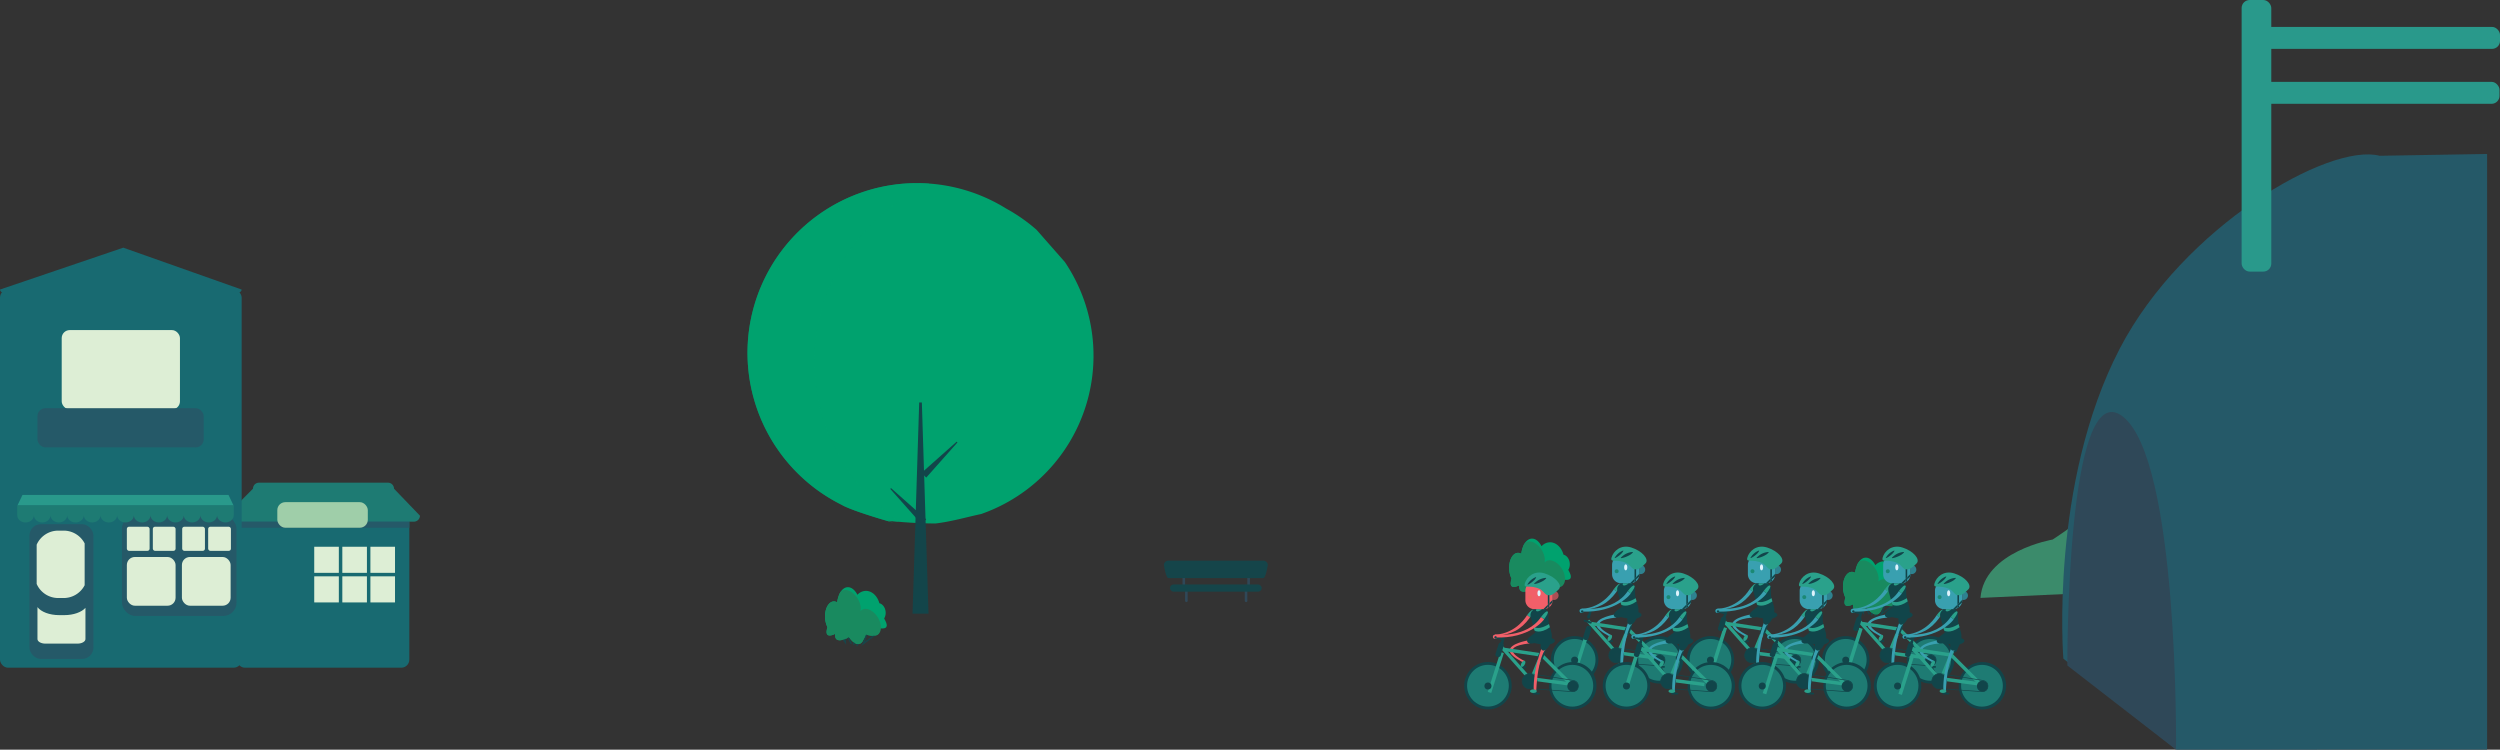 <svg xmlns="http://www.w3.org/2000/svg" viewBox="0 0 3754.04 1125.72"><rect x="0" y="0" width="3754.04" height="1125.72" fill="#333333" stroke="none"/><defs><style>.cls-1{isolation:isolate;}.cls-2{fill:#2f4858;}.cls-3{fill:#15454a;}.cls-4{fill:#186a71;}.cls-5{fill:#ddeed5;}.cls-6{fill:#1e7b73;}.cls-7{fill:#255968;}.cls-8{fill:#9fcea9;}.cls-9{fill:#29998b;}.cls-10{fill:#3b8b6b;}.cls-11{fill:#00a26e;}.cls-12{fill:#17454a;}.cls-13{fill:#198a5f;}.cls-14{opacity:0.6;mix-blend-mode:multiply;}.cls-15{fill:#13454a;}.cls-16{fill:#11454a;}.cls-17{fill:#39a0b0;}.cls-18{fill:#2aa18b;}.cls-19{fill:#12454a;}.cls-20{fill:none;stroke:#12454a;stroke-miterlimit:10;}.cls-21{fill:#2e828f;}.cls-22{fill:#1b8974;}.cls-23{fill:#def3fd;}.cls-24{fill:#f15f69;}.cls-25{fill:#ab4f55;}.cls-26{fill:#eb665f;}</style></defs><title>sessão5 inteira</title><g class="cls-1"><g id="Layer_2" data-name="Layer 2"><g id="Sessão_5" data-name="Sessão 5"><rect class="cls-2" x="1779.54" y="878.13" width="3.87" height="25.99" rx="1.94" ry="1.94"/><rect class="cls-2" x="1869.16" y="878.13" width="3.87" height="25.99" rx="1.94" ry="1.94"/><rect class="cls-2" x="1775.66" y="864.63" width="3.87" height="15.9" rx="1.94" ry="1.94"/><rect class="cls-2" x="1873.03" y="865.87" width="3.87" height="14.66" rx="1.94" ry="1.94"/><path class="cls-3" d="M1897.1,868H1754.38c-3.65,0-6.63-19.43-6.63-19.43a6.65,6.65,0,0,1,6.63-6.64H1897.1a6.66,6.66,0,0,1,6.64,6.64S1900.75,868,1897.1,868Z"/><rect class="cls-3" x="1756.89" y="877.64" width="137.71" height="10.81" rx="5.4" ry="5.4"/><rect class="cls-4" x="355.58" y="764.51" width="259.07" height="238.1" rx="12" ry="12" transform="translate(970.22 1767.12) rotate(-180)"/><rect class="cls-5" x="556.21" y="821.01" width="36.94" height="39.18"/><rect class="cls-5" x="514.04" y="821.01" width="36.94" height="39.18"/><rect class="cls-5" x="471.86" y="821.01" width="36.94" height="39.18"/><rect class="cls-5" x="556.21" y="865.43" width="36.94" height="39.18"/><rect class="cls-5" x="514.04" y="865.43" width="36.94" height="39.18"/><rect class="cls-5" x="471.86" y="865.43" width="36.94" height="39.18"/><path class="cls-6" d="M388.86,724.82H582.63a9,9,0,0,1,9,9l38.93,40.5a9,9,0,0,1-9,9H348.66a9,9,0,0,1-9-9l40.2-40.5A9,9,0,0,1,388.86,724.82Z"/><rect class="cls-7" x="355.58" y="783.29" width="259.07" height="9.17" transform="translate(970.22 1575.75) rotate(-180)"/><rect class="cls-8" x="416.42" y="754.06" width="135.89" height="38.4" rx="12" ry="12" transform="translate(968.73 1546.52) rotate(-180)"/><rect class="cls-4" y="434.84" width="362.87" height="567.77" rx="12" ry="12"/><rect class="cls-7" x="183.14" y="773.97" width="172" height="150.92" rx="19.87" ry="19.87"/><rect class="cls-5" x="273.58" y="790.94" width="34.16" height="36.24" rx="3.26" ry="3.26"/><rect class="cls-5" x="312.59" y="790.94" width="34.16" height="36.24" rx="3.26" ry="3.26"/><rect class="cls-5" x="190.49" y="790.94" width="34.16" height="36.24" rx="3.26" ry="3.26"/><rect class="cls-5" x="229.5" y="790.94" width="34.16" height="36.24" rx="3.26" ry="3.26"/><rect class="cls-5" x="190.49" y="836.39" width="73.16" height="73.16" rx="12" ry="12"/><rect class="cls-5" x="273.16" y="836.39" width="73.16" height="73.16" rx="12" ry="12"/><rect class="cls-7" x="44.28" y="787.14" width="96" height="202.32" rx="16.97" ry="16.97"/><path class="cls-5" d="M96.56,923.69H88.9c-14.73,0-27.35-5-32.65-12.05v48c0,3.77,5.4,6.85,12,6.85h48.06c6.6,0,12-3.08,12-6.85V912.74C122.57,919.22,110.51,923.69,96.56,923.69Z"/><path class="cls-5" d="M95.36,796.81H87.7a35.33,35.33,0,0,0-32.64,21.12v58.92A35.33,35.33,0,0,0,87.7,898h7.66a35.41,35.41,0,0,0,31.75-19.2V816A35.42,35.42,0,0,0,95.36,796.81Z"/><polygon class="cls-9" points="33.74 743.24 26.2 759.05 350.67 759.05 343.14 743.24 33.74 743.24"/><path class="cls-6" d="M301,759H25.86v14.61c0,6,5.6,10.94,12.51,10.94s12.51-4.9,12.51-10.94v0c0,6,5.59,10.93,12.5,10.93s12.51-4.89,12.51-10.93h0c0,6,5.6,10.93,12.5,10.93s12.51-4.89,12.51-10.93v0c0,6,5.6,10.93,12.5,10.93s12.51-4.89,12.51-10.93h0c0,6,5.6,10.93,12.51,10.93s12.5-4.89,12.5-10.93v0c0,6,5.6,10.93,12.51,10.93s12.5-4.89,12.5-10.93h0c0,6,5.6,10.93,12.51,10.93S201,779.65,201,773.61v0c0,6,5.59,10.94,12.5,10.94S226,779.62,226,773.58v0c0,6,5.6,10.93,12.5,10.93S251,779.64,251,773.6v0c0,6,5.6,10.94,12.5,10.94S276,779.61,276,773.57h0c0,6,5.6,10.94,12.5,10.94S301,779.62,301,773.58v0c0,6,5.6,10.93,12.51,10.93S326,779.6,326,773.56h0c0,6,5.6,10.94,12.51,10.94s12.5-4.9,12.5-10.94V759H301Z"/><rect class="cls-5" x="92.66" y="495.66" width="177.56" height="119.08" rx="12" ry="12"/><path class="cls-4" d="M185.14,371.9,0,434.79c0,3.6,5.4,6.53,12,6.53H350.87c6.6,0,12-2.93,12-6.53Z"/><rect class="cls-7" x="56.25" y="612.97" width="249.62" height="58.84" rx="12" ry="12"/><path class="cls-10" d="M3561.28,870.83S3489.12,557.59,3339,590.21c0,0-39.94-11.13-92.66,69s-164.1,151-164.1,151-102.8,17.52-108.34,87.61Z"/><path class="cls-7" d="M3098.38,989s-21.07-262.77,84.92-466c95.17-182.5,313.75-309,390.08-289.09l161.32-2.71v894.38l-466.48.14Z"/><path class="cls-2" d="M3104.38,999.33s-2-438.94,82.9-374.15,80.29,500.54,80.29,500.54Z"/><rect class="cls-9" x="3366.08" width="44.52" height="407.82" rx="12" ry="12"/><rect class="cls-9" x="3388.34" y="122.9" width="364.96" height="33" rx="12" ry="12"/><rect class="cls-9" x="3389.09" y="40.4" width="364.96" height="33" rx="12" ry="12"/><path class="cls-11" d="M2858.42,898.17l-.05,0c-2.28,1.53-6.62,1.42-10.45.42,1.27,4,1.42,7.79-1.7,9.89a8,8,0,0,1-1.57.8c-4.08,1.56-10.62.88-15.87-.91a31.37,31.37,0,0,1-3.37,7c-1.32,3.39-3.32,6.06-6,7-5.44,1.89-12.13-3.85-16-10.19-5.41,3.46-12.75,5.93-17,4.39-3.48-1.28-4.13-5.06-3.72-9.21-3.53,1.91-7.73,3.08-10.27,2.15-2.16-.78-2.76-2.95-2.66-5.46a29.37,29.37,0,0,1,1.28-6.68,36.37,36.37,0,0,1-3.52-13.76c-.84-13.31,4.9-24.44,12.83-24.87a9.57,9.57,0,0,1,5.35,1.38,36.92,36.92,0,0,1,5.06-15.55c2.74-4.3,6.38-7,10.5-7.2,5.72-.3,11.1,4.17,14.82,11.36a17.53,17.53,0,0,1,11.89-5.83c9.53-.52,18.07,7.37,21.07,18.53,5,1.18,9,6.59,9.43,13.3a16.43,16.43,0,0,1-2.24,9.61C2858.23,888,2862.55,895.31,2858.42,898.17Z"/><polygon class="cls-12" points="2806.15 922.91 2795.5 903.47 2797.3 902.38 2807.95 921.82 2806.15 922.91"/><rect class="cls-12" x="2810.64" y="896.73" width="2.08" height="25.63"/><polygon class="cls-12" points="2822.24 925.5 2831.56 902.5 2833.48 903.35 2827.05 919.23 2841.18 908.66 2844.09 909.16 2822.24 925.5"/><polygon class="cls-12" points="2815.5 926.13 2830.78 907.6 2828.98 907.68 2814.09 924.56 2815.5 926.13"/><rect class="cls-12" x="2801.31" y="910.69" width="25.63" height="2.08" transform="translate(1116.08 3333.97) rotate(-72.92)"/><polygon class="cls-12" points="2799.35 923.89 2797.2 899.16 2795.12 899.41 2796.6 916.47 2786.2 902.22 2784.52 903.57 2799.35 923.89"/><path class="cls-13" d="M2846.7,882.64c-6.41-10.36-17-15.44-23.61-11.34A9.56,9.56,0,0,0,2821,873l-.3-.2c1-5.31-.46-12.18-4.39-18.53-6.41-10.36-17-15.44-23.61-11.34a9.23,9.23,0,0,0-1.95,1.63v0a.16.16,0,0,0,0,.07,11.83,11.83,0,0,0-2.69,5.48,42.87,42.87,0,0,0-2.33,10,9.57,9.57,0,0,0-5.35-1.38c-7.93.43-13.67,11.56-12.83,24.87a36.37,36.37,0,0,0,3.52,13.76,29.37,29.37,0,0,0-1.28,6.68c-.1,2.51.5,4.67,2.66,5.46,2.54.93,6.74-.24,10.27-2.15-.41,4.15.24,7.93,3.72,9.21,4.21,1.54,11.55-.93,17-4.39,3.88,6.34,10.57,12.08,16,10.19,2.69-.94,4.69-3.61,6-7a31.59,31.59,0,0,0,3.12-6.3,7.3,7.3,0,0,0,.87-.47,32.15,32.15,0,0,0,10.4,1.56,10.14,10.14,0,0,0,6.51-1.35C2852.93,904.72,2853.11,893,2846.7,882.64Z"/><path class="cls-11" d="M2357.1,869.61l0,0c-2.28,1.54-6.61,1.42-10.45.43,1.27,3.95,1.43,7.79-1.7,9.88a8.17,8.17,0,0,1-1.56.8c-4.08,1.56-10.62.88-15.87-.9a32.29,32.29,0,0,1-3.38,7c-1.32,3.38-3.31,6.06-6,7-5.44,1.88-12.13-3.85-16-10.2-5.4,3.46-12.74,5.93-17,4.39-3.49-1.28-4.14-5-3.73-9.2-3.52,1.9-7.72,3.08-10.27,2.15-2.15-.79-2.75-3-2.65-5.47a29.27,29.27,0,0,1,1.27-6.67,36.23,36.23,0,0,1-3.51-13.77c-.84-13.3,4.9-24.44,12.82-24.87a9.58,9.58,0,0,1,5.35,1.39,37.05,37.05,0,0,1,5.06-15.56c2.75-4.3,6.38-7,10.51-7.19,5.71-.31,11.1,4.17,14.81,11.36a17.56,17.56,0,0,1,11.89-5.84c9.53-.52,18.07,7.38,21.07,18.53,5,1.18,9,6.6,9.43,13.31a16.43,16.43,0,0,1-2.24,9.61C2356.91,859.41,2361.23,866.76,2357.1,869.61Z"/><polygon class="cls-12" points="2304.83 894.35 2294.18 874.91 2295.99 873.82 2306.64 893.27 2304.83 894.35"/><rect class="cls-12" x="2309.32" y="868.18" width="2.08" height="25.63"/><polygon class="cls-12" points="2320.93 896.95 2330.24 873.94 2332.16 874.79 2325.73 890.67 2339.86 880.11 2342.77 880.61 2320.93 896.95"/><polygon class="cls-12" points="2314.18 897.58 2329.47 879.05 2327.67 879.13 2312.77 896.01 2314.18 897.58"/><rect class="cls-12" x="2300" y="882.14" width="25.63" height="2.08" transform="matrix(0.29, -0.96, 0.96, 0.29, 789.3, 2834.59)"/><polygon class="cls-12" points="2298.03 895.33 2295.89 870.6 2293.8 870.85 2295.28 887.92 2284.88 873.67 2283.2 875.01 2298.03 895.33"/><path class="cls-13" d="M2345.38,854.08c-6.41-10.36-17-15.44-23.61-11.34a9.28,9.28,0,0,0-2.05,1.75l-.31-.21c1-5.31-.46-12.17-4.39-18.53-6.41-10.36-17-15.43-23.61-11.33a9.18,9.18,0,0,0-1.94,1.62v0a.43.43,0,0,1,0,.07,12,12,0,0,0-2.69,5.49,42.75,42.75,0,0,0-2.33,10,9.58,9.58,0,0,0-5.35-1.39c-7.92.43-13.66,11.57-12.82,24.87a36.23,36.23,0,0,0,3.51,13.77,29.27,29.27,0,0,0-1.27,6.67c-.1,2.51.5,4.68,2.65,5.47,2.55.93,6.75-.25,10.27-2.15-.41,4.15.24,7.92,3.73,9.2,4.21,1.54,11.55-.93,17-4.39,3.88,6.35,10.57,12.08,16,10.2,2.7-.94,4.69-3.62,6-7a31.59,31.59,0,0,0,3.12-6.3c.3-.14.59-.3.88-.47a32.66,32.66,0,0,0,10.4,1.56,10.19,10.19,0,0,0,6.5-1.35C2351.62,876.17,2351.79,864.44,2345.38,854.08Z"/><path class="cls-11" d="M1329.81,942.55l0,0c-2.28,1.54-6.62,1.42-10.45.43,1.27,3.94,1.42,7.78-1.7,9.88a8,8,0,0,1-1.57.8c-4.08,1.56-10.62.88-15.87-.9a31.51,31.51,0,0,1-3.37,7c-1.32,3.39-3.32,6.06-6,7-5.44,1.89-12.13-3.85-16-10.19-5.4,3.46-12.75,5.93-17,4.39-3.48-1.28-4.13-5.05-3.72-9.21-3.53,1.91-7.73,3.08-10.27,2.16-2.16-.79-2.76-3-2.66-5.47a29.37,29.37,0,0,1,1.28-6.68,36.32,36.32,0,0,1-3.52-13.76c-.84-13.31,4.9-24.44,12.83-24.87a9.5,9.5,0,0,1,5.35,1.39,36.91,36.91,0,0,1,5.06-15.56c2.74-4.3,6.38-7,10.5-7.19,5.72-.31,11.1,4.16,14.82,11.35a17.53,17.53,0,0,1,11.89-5.83c9.53-.52,18.07,7.38,21.07,18.53,5,1.18,9,6.6,9.43,13.31a16.43,16.43,0,0,1-2.24,9.61C1329.62,932.35,1333.94,939.69,1329.81,942.55Z"/><polygon class="cls-12" points="1277.54 967.29 1266.89 947.85 1268.69 946.76 1279.35 966.2 1277.54 967.29"/><rect class="cls-12" x="1282.03" y="941.11" width="2.08" height="25.63"/><polygon class="cls-12" points="1293.63 969.89 1302.95 946.88 1304.87 947.73 1298.44 963.61 1312.57 953.04 1315.48 953.54 1293.63 969.89"/><polygon class="cls-12" points="1286.89 970.51 1302.17 951.98 1300.37 952.06 1285.48 968.95 1286.89 970.51"/><rect class="cls-12" x="1272.71" y="955.08" width="25.63" height="2.08" transform="translate(-5.99 1904.12) rotate(-72.92)"/><polygon class="cls-12" points="1270.74 968.27 1268.59 943.54 1266.51 943.79 1267.99 960.86 1257.59 946.61 1255.91 947.95 1270.74 968.27"/><path class="cls-13" d="M1318.09,927c-6.41-10.36-17-15.44-23.61-11.34a9.27,9.27,0,0,0-2,1.74l-.31-.2c1-5.31-.46-12.17-4.39-18.53-6.41-10.36-17-15.44-23.61-11.34a9.54,9.54,0,0,0-1.95,1.63v0a.25.25,0,0,0,0,.07,11.88,11.88,0,0,0-2.69,5.48,42.83,42.83,0,0,0-2.33,10,9.5,9.5,0,0,0-5.35-1.39c-7.93.43-13.67,11.56-12.83,24.87a36.32,36.32,0,0,0,3.52,13.76,29.37,29.37,0,0,0-1.28,6.68c-.1,2.51.5,4.68,2.66,5.47,2.54.92,6.74-.25,10.27-2.16-.41,4.16.24,7.93,3.72,9.21,4.21,1.54,11.56-.93,17-4.39,3.88,6.34,10.57,12.08,16,10.19,2.69-.94,4.69-3.61,6-7a31.32,31.32,0,0,0,3.12-6.3c.3-.14.59-.29.88-.46a32.35,32.35,0,0,0,10.39,1.55,10.14,10.14,0,0,0,6.51-1.35C1324.32,949.1,1324.5,937.38,1318.09,927Z"/><path class="cls-11" d="M1641.31,514.81A251.43,251.43,0,0,0,1599,393.43l-42.5-48.36a255,255,0,0,0-45.39-31.76,253.72,253.72,0,0,0-218.17-24A254.88,254.88,0,0,0,1263.79,758c18.17,11,103.89,34.51,67.81,23.39a16,16,0,0,0,3.81.69,651.61,651.61,0,0,0,68.5,4,15.46,15.46,0,0,0,2.15-.18c22.77-2.77,45.12-9.3,67.46-14.11a251.83,251.83,0,0,0,167.79-257Z"/><g class="cls-14"><path class="cls-11" d="M1335.41,782.12c4.68.52,9.35,1,14,1.37-76.06-53.64-126.51-142.08-126.51-240.55,0-117.21,71.47-220.22,172.53-267.21a253.11,253.11,0,0,0-102.56,13.6A254.88,254.88,0,0,0,1263.79,758c18.17,11,103.89,34.51,67.81,23.39A16,16,0,0,0,1335.41,782.12Z"/></g><line class="cls-11" x1="1382.27" y1="921.46" x2="1382.27" y2="604.37"/><polygon class="cls-15" points="1370.27 921.46 1380.27 604.37 1384.27 604.37 1394.27 921.46 1370.27 921.46"/><line class="cls-11" x1="1387.28" y1="713.66" x2="1437.12" y2="663.82"/><polygon class="cls-15" points="1383.74 710.13 1436.53 663.23 1437.71 664.4 1390.81 717.2 1383.74 710.13"/><line class="cls-11" x1="1387.28" y1="783.42" x2="1337.43" y2="733.57"/><polygon class="cls-15" points="1383.74 786.95 1336.84 734.16 1338.02 732.99 1390.81 779.88 1383.74 786.95"/><g id="Multidao_2" data-name="Multidao 2"><g id="Layer_2-2" data-name="Layer 2"><g id="Ciclista_1" data-name="Ciclista 1"><g id="Bike"><g id="trás"><circle class="cls-16" cx="2491.92" cy="990.86" r="35.62"/><circle class="cls-6" cx="2491.25" cy="990.86" r="31.34"/></g><g id="rodas"><circle class="cls-16" cx="2364.52" cy="990.8" r="35.62"/><circle class="cls-6" cx="2364.52" cy="990.8" r="31.34"/></g><path id="esquerd" class="cls-17" d="M2424.17,922.85s-26.29,4.45-27,14.69c-.64,8.66,19.83,17.65,18.9,17.71l3.8-1.34c-6.79-3.3-41.38-21.44,7.27-26.63Z"/><rect class="cls-18" x="2464.45" y="934.07" width="5.19" height="65.17" transform="translate(39.05 2027.59) rotate(-45)"/><rect class="cls-18" x="2453.72" y="951.39" width="5.19" height="65.17" transform="translate(1156.12 3288.57) rotate(-82.4)"/><g id="em_pé" data-name="em pé"><polygon class="cls-19" points="2422.19 976 2424.17 975.18 2417.51 963.02 2415.53 963.84 2422.19 976"/><rect class="cls-16" x="2411.85" y="961.29" width="10.34" height="2.55" rx="0.92" ry="0.92"/></g><polygon class="cls-18" points="2423.86 980.12 2427.12 976.46 2386.21 930.37 2382.95 934.04 2423.86 980.12"/><rect class="cls-18" x="2410.32" y="946.37" width="65.17" height="5.19" transform="translate(638.6 2849.71) rotate(-67.72)"/><polygon class="cls-18" points="2444.09 947.25 2444.7 942.11 2387.36 933.49 2386.75 938.63 2444.09 947.25"/><rect class="cls-18" x="2344" y="955.2" width="63.02" height="5.46" transform="matrix(0.3, -0.95, 0.95, 0.3, 754.15, 2940.82)"/><circle id="trás-2" class="cls-16" cx="2491.92" cy="991.54" r="8.25"/><circle id="bola" class="cls-16" cx="2364.52" cy="991.25" r="5.28"/><path class="cls-16" d="M2431.15,923.4c-2.54,2.82.48,3.09,16.92,5.92,9.32.85,16.93-2.65,16.93-5.92s-7.57-5.92-16.93-5.92S2433.29,921,2431.15,923.4Z"/><rect class="cls-19" x="2436.04" y="941.03" width="16.94" height="8.12" rx="3.19" ry="3.19" transform="translate(643.18 2848.78) rotate(-67.72)"/><rect class="cls-19" x="2371.07" y="932.9" width="21.93" height="8.12" rx="3.19" ry="3.19" transform="matrix(0.3, -0.95, 0.95, 0.3, 778.76, 2932.33)"/><circle class="cls-16" cx="2427.43" cy="983.98" r="11.37"/><circle class="cls-19" cx="2427.43" cy="983.98" r="3.83"/><path class="cls-20" d="M2491.92,982.75,2428,972.61a11.28,11.28,0,0,0-11.43,7.91c-3.13,8.76,5.13,14.67,8.94,14.66s66.39,4.61,66.39,4.61,8-.12,8.26-8.25S2491.92,982.75,2491.92,982.75Z"/><g id="deitado"><polygon class="cls-19" points="2436.38 1002.66 2438.37 1001.87 2430.01 986.13 2428.02 986.92 2436.38 1002.66"/><rect class="cls-16" x="2431.88" y="1001.38" width="10.34" height="2.55" rx="0.92" ry="0.92"/></g><rect class="cls-19" x="2381.06" y="913.78" width="3.11" height="12.42" rx="1.22" ry="1.22" transform="matrix(0.3, -0.95, 0.95, 0.3, 795.37, 2920.96)"/><rect class="cls-19" x="2379.72" y="920.17" width="14.15" height="3.59" rx="1.76" ry="1.76" transform="translate(788.88 2920.35) rotate(-72.47)"/><rect class="cls-16" x="2384.53" y="923.36" width="2.06" height="4.61" rx="0.59" ry="0.59" transform="translate(792.02 2927.76) rotate(-72.69)"/><circle class="cls-16" cx="2375.04" cy="917.3" r="3.41"/></g><g id="Personagem"><g id="Corpo"><path id="tras" class="cls-18" d="M2423.18,884.91l4.53,3.36c4.07-5.49,6.93-10.27,5.27-11.53S2427.26,879.41,2423.18,884.91Z"/><path id="tras-2" class="cls-16" d="M2450,914.7s-2.92,7.88-14.51,11.64-15.8-2.51-8.65-8.6S2444.24,903.49,2450,914.7Z"/><path class="cls-16" d="M2435.7,912.4c-.1-.15-6.94-24.84-6.94-24.84-2-7,3.6-12.25,10-13.12l3.56-.53a11.67,11.67,0,0,1,13.13,9.74,3.68,3.68,0,0,1,0,.47,46,46,0,0,0,2.94,21.39.28.28,0,0,1,0,.13c1.44,4.62.85,7-2.39,9.49a18.12,18.12,0,0,1-7.12,3.18C2443.48,918.11,2439,916.31,2435.7,912.4Z"/><path class="cls-18" d="M2438.32,879.15c-1.8-.39-2.12-1.52-1-3.35h8.37C2445.68,876.31,2440.84,879.68,2438.32,879.15Z"/><path class="cls-18" d="M2456.21,898.23s-16.55,11-23.66,3l1.87,6.68s8,5.76,23.1-4.85Z"/><path class="cls-17" d="M2451.06,935.89s-11.74,12-14,62.47l-3.85-1.7s-1.6-26,11.83-62.34Z"/><path id="frente" class="cls-16" d="M2459.26,909.49s3.84,8.41-2.28,20.29-14.27,10.3-13.41,0S2446.09,905.27,2459.26,909.49Z"/><path id="frente-2" class="cls-17" d="M2448.78,891c.85.1-21.66,29.72-73.74,27.32v-4.42s47.61,6.1,69.22-26.28Z"/><path id="frente-3" class="cls-18" d="M2444.28,887.56l4.52,3.35c4.09-5.49,6.95-10.29,5.29-11.53S2448.37,882.08,2444.28,887.56Z"/><circle class="cls-17" cx="2375.04" cy="917.3" r="3.14"/><circle class="cls-16" cx="2375.98" cy="918.25" r="1.89"/><path id="esquerdo" class="cls-17" d="M2423.18,884.91s-15.13,27.38-47.66,29.25l1.11,2.31c24-3.42,36.71-8.77,51.08-28.2Z"/><ellipse class="cls-18" cx="2432.71" cy="999.01" rx="5.02" ry="2.69"/><ellipse class="cls-18" cx="2417.28" cy="957.92" rx="5.02" ry="2.69" transform="translate(379.06 2572.38) rotate(-60)"/></g><g id="Cabeça"><path class="cls-21" d="M2463.74,848.53a6.76,6.76,0,1,1-.07,13.52,6.58,6.58,0,0,1-2-.3V848.86A6.45,6.45,0,0,1,2463.74,848.53Z"/><path class="cls-17" d="M2434.13,834.82h14.16a13.39,13.39,0,0,1,13.41,13.39h0v14.17a13.4,13.4,0,0,1-13.4,13.4h-14.17a13.4,13.4,0,0,1-13.41-13.4V848.22A13.4,13.4,0,0,1,2434.13,834.82Z"/><circle class="cls-22" cx="2427.62" cy="857.79" r="2.99"/><ellipse class="cls-23" cx="2441.21" cy="851.96" rx="2.36" ry="4.51"/></g><g id="Cabelo_e_capacete" data-name="Cabelo e capacete"><path class="cls-18" d="M2420,837.05c-2.54,9.15,7.3,1.28,22.56,8.66,8.57,4.16,9.8,19.16,28.23.41,6.26-6.38-5.17-19-21.24-24S2422.53,827.91,2420,837.05Z"/><polygon class="cls-19" points="2454.41 854.8 2456.82 854.8 2456.82 866.7 2454.41 869.12 2454.41 854.8"/><path class="cls-19" d="M2456.82,872.73a14.87,14.87,0,0,1-2.39,1.6v-2.39l2.39-1.8Z"/><path class="cls-19" d="M2447.72,875.79l6.69-6.67v3.41l-2.62,2.8A13.91,13.91,0,0,1,2447.72,875.79Z"/><path class="cls-19" d="M2461.7,861.75a18.67,18.67,0,0,1-.52,4.34l-4.36,4V866.7Z"/><polygon class="cls-19" points="2456.82 866.7 2456.82 870.12 2454.41 872.53 2454.41 869.12 2456.82 866.7"/><path class="cls-19" d="M2451.58,828.85a25.75,25.75,0,0,0-15.93,6.92c-.59.46-2,1.59-1.77,2.09.32.66,3.5-.3,4.66-.64a41.32,41.32,0,0,0,9.82-4.43C2451.7,830.23,2452.61,829.06,2451.58,828.85Z"/></g></g></g></g><path class="cls-19" d="M2437.24,826.76a23.64,23.64,0,0,0-11.57,9.27c-.36.49-1.28,1.72-1,2s2.84-1.13,3.71-1.69a37.56,37.56,0,0,0,7.1-5.84C2437.62,827.76,2438.15,826.65,2437.24,826.76Z"/><g id="Layer_2-3" data-name="Layer 2"><g id="Ciclista_1-2" data-name="Ciclista 1"><g id="Bike-2" data-name="Bike"><g id="trás-2-2" data-name="trás"><circle class="cls-16" cx="2695.84" cy="990.86" r="35.62"/><circle class="cls-6" cx="2695.17" cy="990.86" r="31.34"/></g><g id="rodas-2" data-name="rodas"><circle class="cls-16" cx="2568.45" cy="990.8" r="35.62"/><circle class="cls-6" cx="2568.45" cy="990.8" r="31.34"/></g><path id="esquerd-2" data-name="esquerd" class="cls-17" d="M2628.09,922.85s-26.28,4.45-27,14.69c-.63,8.66,19.84,17.65,18.91,17.71l3.8-1.34c-6.8-3.3-41.39-21.44,7.26-26.63Z"/><rect class="cls-18" x="2668.37" y="934.07" width="5.19" height="65.17" transform="translate(98.78 2171.79) rotate(-45)"/><rect class="cls-18" x="2657.65" y="951.39" width="5.19" height="65.17" transform="translate(1333.08 3490.71) rotate(-82.4)"/><g id="em_pé-2" data-name="em pé"><polygon class="cls-19" points="2626.12 976 2628.09 975.18 2621.43 963.02 2619.46 963.84 2626.12 976"/><rect class="cls-16" x="2615.77" y="961.29" width="10.34" height="2.55" rx="0.92" ry="0.92"/></g><polygon class="cls-18" points="2627.78 980.12 2631.04 976.46 2590.14 930.37 2586.88 934.04 2627.78 980.12"/><rect class="cls-18" x="2614.25" y="946.37" width="65.17" height="5.19" transform="translate(765.21 3038.41) rotate(-67.72)"/><polygon class="cls-18" points="2648.02 947.25 2648.63 942.11 2591.28 933.49 2590.68 938.63 2648.02 947.25"/><rect class="cls-18" x="2547.92" y="955.2" width="63.02" height="5.46" transform="matrix(0.3, -0.95, 0.95, 0.3, 897.4, 3135.51)"/><circle id="trás-2-3" data-name="trás-2" class="cls-16" cx="2695.84" cy="991.54" r="8.25"/><circle id="bola-2" data-name="bola" class="cls-16" cx="2568.45" cy="991.25" r="5.28"/><path class="cls-16" d="M2635.07,923.4c-2.54,2.82.49,3.09,16.93,5.92,9.31.85,16.93-2.65,16.93-5.92s-7.58-5.92-16.93-5.92S2637.22,921,2635.07,923.4Z"/><rect class="cls-19" x="2639.97" y="941.03" width="16.94" height="8.12" rx="3.19" ry="3.19" transform="translate(769.79 3037.48) rotate(-67.72)"/><rect class="cls-19" x="2575" y="932.9" width="21.93" height="8.12" rx="3.19" ry="3.19" transform="translate(922.01 3127.02) rotate(-72.69)"/><circle class="cls-16" cx="2631.35" cy="983.98" r="11.37"/><circle class="cls-19" cx="2631.35" cy="983.98" r="3.83"/><path class="cls-20" d="M2695.84,982.75l-63.9-10.14a11.28,11.28,0,0,0-11.42,7.91c-3.14,8.76,5.12,14.67,8.94,14.66s66.38,4.61,66.38,4.61,8-.12,8.26-8.25S2695.84,982.75,2695.84,982.75Z"/><g id="deitado-2" data-name="deitado"><polygon class="cls-19" points="2640.31 1002.66 2642.3 1001.87 2633.93 986.13 2631.94 986.92 2640.31 1002.66"/><rect class="cls-16" x="2635.81" y="1001.38" width="10.34" height="2.55" rx="0.92" ry="0.92"/></g><rect class="cls-19" x="2584.99" y="913.78" width="3.11" height="12.42" rx="1.22" ry="1.22" transform="translate(938.62 3115.65) rotate(-72.69)"/><rect class="cls-19" x="2583.65" y="920.17" width="14.15" height="3.59" rx="1.76" ry="1.76" transform="translate(931.4 3114.8) rotate(-72.47)"/><rect class="cls-16" x="2588.45" y="923.36" width="2.06" height="4.61" rx="0.59" ry="0.59" transform="translate(935.27 3122.45) rotate(-72.69)"/><circle class="cls-16" cx="2578.96" cy="917.3" r="3.41"/></g><g id="Personagem-2" data-name="Personagem"><g id="Corpo-2" data-name="Corpo"><path id="tras-2-2" data-name="tras" class="cls-18" d="M2627.11,884.91l4.52,3.36c4.07-5.49,6.94-10.27,5.27-11.53S2631.19,879.41,2627.11,884.91Z"/><path id="tras-2-3" data-name="tras-2" class="cls-16" d="M2653.94,914.7s-2.92,7.88-14.5,11.64-15.81-2.51-8.65-8.6S2648.16,903.49,2653.94,914.7Z"/><path class="cls-16" d="M2639.62,912.4c-.09-.15-6.94-24.84-6.94-24.84-2-7,3.6-12.25,10-13.12l3.56-.53a11.66,11.66,0,0,1,13.13,9.74,1.85,1.85,0,0,1,0,.47,46.16,46.16,0,0,0,3,21.39v.13c1.43,4.62.84,7-2.39,9.49a18.12,18.12,0,0,1-7.12,3.18C2647.4,918.11,2642.9,916.31,2639.62,912.4Z"/><path class="cls-18" d="M2642.24,879.15c-1.79-.39-2.12-1.52-1-3.35h8.36C2649.6,876.31,2644.77,879.68,2642.24,879.15Z"/><path class="cls-18" d="M2660.13,898.23s-16.54,11-23.66,3l1.88,6.68s8,5.76,23.1-4.85Z"/><path class="cls-17" d="M2655,935.89s-11.74,12-14,62.47l-3.86-1.7s-1.59-26,11.84-62.34Z"/><path id="frente-2-2" data-name="frente" class="cls-16" d="M2663.18,909.49s3.84,8.41-2.27,20.29-14.27,10.3-13.41,0S2650,905.27,2663.18,909.49Z"/><path id="frente-2-3" data-name="frente-2" class="cls-17" d="M2652.71,891c.84.1-21.67,29.72-73.75,27.32v-4.42s47.61,6.1,69.22-26.28Z"/><path id="frente-3-2" data-name="frente-3" class="cls-18" d="M2648.21,887.56l4.51,3.35c4.1-5.49,7-10.29,5.29-11.53S2652.29,882.08,2648.21,887.56Z"/><circle class="cls-17" cx="2578.96" cy="917.3" r="3.14"/><circle class="cls-16" cx="2579.91" cy="918.25" r="1.89"/><path id="esquerdo-2" data-name="esquerdo" class="cls-17" d="M2627.11,884.91s-15.14,27.38-47.66,29.25l1.1,2.31c24-3.42,36.71-8.77,51.08-28.2Z"/><ellipse class="cls-18" cx="2636.63" cy="999.01" rx="5.02" ry="2.69"/><ellipse class="cls-18" cx="2621.2" cy="957.92" rx="5.02" ry="2.69" transform="translate(481.02 2748.99) rotate(-60)"/></g><g id="Cabeça-2" data-name="Cabeça"><path class="cls-21" d="M2667.67,848.53a6.76,6.76,0,0,1-.08,13.52,6.52,6.52,0,0,1-2-.3V848.86A6.45,6.45,0,0,1,2667.67,848.53Z"/><path class="cls-17" d="M2638.05,834.82h14.16a13.4,13.4,0,0,1,13.42,13.39h0v14.17a13.4,13.4,0,0,1-13.41,13.4h-14.17a13.4,13.4,0,0,1-13.4-13.4V848.22A13.4,13.4,0,0,1,2638.05,834.82Z"/><circle class="cls-22" cx="2631.54" cy="857.79" r="2.99"/><ellipse class="cls-23" cx="2645.13" cy="851.96" rx="2.36" ry="4.51"/></g><g id="Cabelo_e_capacete-2" data-name="Cabelo e capacete"><path class="cls-18" d="M2623.93,837.05c-2.54,9.15,7.3,1.28,22.56,8.66,8.58,4.16,9.8,19.16,28.24.41,6.26-6.38-5.17-19-21.24-24S2626.45,827.91,2623.93,837.05Z"/><polygon class="cls-19" points="2658.33 854.8 2660.75 854.8 2660.75 866.7 2658.33 869.12 2658.33 854.8"/><path class="cls-19" d="M2660.75,872.73a15.81,15.81,0,0,1-2.39,1.6v-2.39l2.39-1.8Z"/><path class="cls-19" d="M2651.65,875.79l6.68-6.67v3.41l-2.61,2.8A14,14,0,0,1,2651.65,875.79Z"/><path class="cls-19" d="M2665.63,861.75a18.68,18.68,0,0,1-.53,4.34l-4.35,4V866.7Z"/><polygon class="cls-19" points="2660.75 866.7 2660.75 870.12 2658.33 872.53 2658.33 869.12 2660.75 866.7"/><path class="cls-19" d="M2655.5,828.85a25.82,25.82,0,0,0-15.93,6.92c-.58.46-2,1.59-1.77,2.09.32.66,3.51-.3,4.66-.64a41,41,0,0,0,9.82-4.43C2655.62,830.23,2656.54,829.06,2655.5,828.85Z"/></g></g></g></g><path class="cls-19" d="M2641.16,826.76A23.61,23.61,0,0,0,2629.6,836c-.37.49-1.29,1.72-1,2s2.83-1.13,3.71-1.69a37.88,37.88,0,0,0,7.1-5.84C2641.55,827.76,2642.07,826.65,2641.16,826.76Z"/><g id="Layer_2-4" data-name="Layer 2"><g id="Ciclista_1-3" data-name="Ciclista 1"><g id="Bike-3" data-name="Bike"><g id="trás-3" data-name="trás"><circle class="cls-16" cx="2899.02" cy="990.86" r="35.62"/><circle class="cls-6" cx="2898.35" cy="990.86" r="31.34"/></g><g id="rodas-3" data-name="rodas"><circle class="cls-16" cx="2771.62" cy="990.8" r="35.62"/><circle class="cls-6" cx="2771.62" cy="990.8" r="31.34"/></g><path id="esquerd-3" data-name="esquerd" class="cls-17" d="M2831.27,922.85s-26.29,4.45-27,14.69c-.64,8.66,19.84,17.65,18.9,17.71l3.8-1.34c-6.79-3.3-41.38-21.44,7.27-26.63Z"/><rect class="cls-18" x="2871.55" y="934.07" width="5.19" height="65.17" transform="translate(158.29 2315.45) rotate(-45)"/><rect class="cls-18" x="2860.82" y="951.39" width="5.19" height="65.17" transform="translate(1509.38 3692.1) rotate(-82.4)"/><g id="em_pé-3" data-name="em pé"><polygon class="cls-19" points="2829.3 976 2831.27 975.18 2824.61 963.02 2822.64 963.84 2829.3 976"/><rect class="cls-16" x="2818.95" y="961.29" width="10.34" height="2.55" rx="0.92" ry="0.92"/></g><polygon class="cls-18" points="2830.96 980.12 2834.22 976.46 2793.32 930.37 2790.06 934.04 2830.96 980.12"/><rect class="cls-18" x="2817.43" y="946.37" width="65.17" height="5.19" transform="translate(891.36 3226.42) rotate(-67.72)"/><polygon class="cls-18" points="2851.19 947.25 2851.81 942.11 2794.46 933.49 2793.86 938.63 2851.19 947.25"/><rect class="cls-18" x="2751.1" y="955.2" width="63.02" height="5.46" transform="matrix(0.3, -0.95, 0.95, 0.3, 1040.12, 3329.48)"/><circle id="trás-2-4" data-name="trás-2" class="cls-16" cx="2899.02" cy="991.54" r="8.25"/><circle id="bola-3" data-name="bola" class="cls-16" cx="2771.62" cy="991.25" r="5.28"/><path class="cls-16" d="M2838.25,923.4c-2.54,2.82.49,3.09,16.93,5.92,9.31.85,16.92-2.65,16.92-5.92s-7.57-5.92-16.92-5.92S2840.39,921,2838.25,923.4Z"/><rect class="cls-19" x="2843.14" y="941.03" width="16.94" height="8.12" rx="3.19" ry="3.19" transform="translate(895.94 3225.49) rotate(-67.72)"/><rect class="cls-19" x="2778.18" y="932.9" width="21.93" height="8.12" rx="3.19" ry="3.19" transform="translate(1064.74 3320.99) rotate(-72.69)"/><circle class="cls-16" cx="2834.53" cy="983.98" r="11.37"/><circle class="cls-19" cx="2834.53" cy="983.98" r="3.83"/><path class="cls-20" d="M2899,982.75l-63.9-10.14a11.27,11.27,0,0,0-11.42,7.91c-3.14,8.76,5.12,14.67,8.93,14.66s66.39,4.61,66.39,4.61,8-.12,8.26-8.25S2899,982.75,2899,982.75Z"/><g id="deitado-3" data-name="deitado"><polygon class="cls-19" points="2843.48 1002.66 2845.47 1001.87 2837.11 986.13 2835.12 986.92 2843.48 1002.66"/><rect class="cls-16" x="2838.98" y="1001.38" width="10.34" height="2.55" rx="0.92" ry="0.92"/></g><rect class="cls-19" x="2788.16" y="913.78" width="3.11" height="12.42" rx="1.22" ry="1.22" transform="translate(1081.34 3309.63) rotate(-72.69)"/><rect class="cls-19" x="2786.83" y="920.17" width="14.15" height="3.59" rx="1.76" ry="1.76" transform="translate(1073.39 3308.55) rotate(-72.47)"/><rect class="cls-16" x="2791.63" y="923.36" width="2.06" height="4.61" rx="0.59" ry="0.59" transform="translate(1077.99 3316.42) rotate(-72.69)"/><circle class="cls-16" cx="2782.14" cy="917.3" r="3.41"/></g><g id="Personagem-3" data-name="Personagem"><g id="Corpo-3" data-name="Corpo"><path id="tras-3" data-name="tras" class="cls-18" d="M2830.28,884.91l4.53,3.36c4.07-5.49,6.94-10.27,5.27-11.53S2834.36,879.41,2830.28,884.91Z"/><path id="tras-2-4" data-name="tras-2" class="cls-16" d="M2857.12,914.7s-2.92,7.88-14.5,11.64-15.81-2.51-8.66-8.6S2851.34,903.49,2857.12,914.7Z"/><path class="cls-16" d="M2842.8,912.4c-.1-.15-6.94-24.84-6.94-24.84-2-7,3.6-12.25,10-13.12l3.56-.53a11.67,11.67,0,0,1,13.13,9.74,1.85,1.85,0,0,1,0,.47,45.9,45.9,0,0,0,2.95,21.39v.13c1.43,4.62.84,7-2.39,9.49a18.24,18.24,0,0,1-7.12,3.18C2850.58,918.11,2846.08,916.31,2842.8,912.4Z"/><path class="cls-18" d="M2845.42,879.15c-1.79-.39-2.12-1.52-1-3.35h8.37C2852.78,876.31,2847.94,879.68,2845.42,879.15Z"/><path class="cls-18" d="M2863.31,898.23s-16.54,11-23.66,3l1.87,6.68s8,5.76,23.1-4.85Z"/><path class="cls-17" d="M2858.16,935.89s-11.74,12-14,62.47l-3.85-1.7s-1.59-26,11.84-62.34Z"/><path id="frente-3-3" data-name="frente" class="cls-16" d="M2866.36,909.49s3.84,8.41-2.28,20.29-14.26,10.3-13.4,0S2853.19,905.27,2866.36,909.49Z"/><path id="frente-2-4" data-name="frente-2" class="cls-17" d="M2855.89,891c.84.1-21.67,29.72-73.75,27.32v-4.42s47.61,6.1,69.22-26.28Z"/><path id="frente-3-4" data-name="frente-3" class="cls-18" d="M2851.39,887.56l4.51,3.35c4.1-5.49,7-10.29,5.29-11.53S2855.47,882.08,2851.39,887.56Z"/><circle class="cls-17" cx="2782.14" cy="917.3" r="3.14"/><circle class="cls-16" cx="2783.09" cy="918.25" r="1.89"/><path id="esquerdo-3" data-name="esquerdo" class="cls-17" d="M2830.28,884.91s-15.13,27.38-47.66,29.25l1.11,2.31c24-3.42,36.71-8.77,51.08-28.2Z"/><ellipse class="cls-18" cx="2839.81" cy="999.01" rx="5.02" ry="2.69"/><ellipse class="cls-18" cx="2824.38" cy="957.92" rx="5.02" ry="2.69" transform="translate(582.61 2924.94) rotate(-60)"/></g><g id="Cabeça-3" data-name="Cabeça"><path class="cls-21" d="M2870.85,848.53a6.76,6.76,0,1,1-.08,13.52,6.47,6.47,0,0,1-2-.3V848.86A6.36,6.36,0,0,1,2870.85,848.53Z"/><path class="cls-17" d="M2841.23,834.82h14.16a13.4,13.4,0,0,1,13.42,13.39h0v14.17a13.41,13.41,0,0,1-13.41,13.4h-14.17a13.41,13.41,0,0,1-13.41-13.4V848.22A13.41,13.41,0,0,1,2841.23,834.82Z"/><circle class="cls-22" cx="2834.72" cy="857.79" r="2.99"/><ellipse class="cls-23" cx="2848.31" cy="851.96" rx="2.36" ry="4.51"/></g><g id="Cabelo_e_capacete-3" data-name="Cabelo e capacete"><path class="cls-18" d="M2827.11,837.05c-2.54,9.15,7.3,1.28,22.56,8.66,8.57,4.16,9.8,19.16,28.24.41,6.25-6.38-5.18-19-21.24-24S2829.63,827.91,2827.11,837.05Z"/><polygon class="cls-19" points="2861.51 854.8 2863.92 854.8 2863.92 866.7 2861.51 869.12 2861.51 854.8"/><path class="cls-19" d="M2863.92,872.73a14.87,14.87,0,0,1-2.39,1.6v-2.39l2.39-1.8Z"/><path class="cls-19" d="M2854.83,875.79l6.68-6.67v3.41l-2.61,2.8A14,14,0,0,1,2854.83,875.79Z"/><path class="cls-19" d="M2868.81,861.75a19.23,19.23,0,0,1-.53,4.34l-4.36,4V866.7Z"/><polygon class="cls-19" points="2863.92 866.7 2863.92 870.12 2861.51 872.53 2861.51 869.12 2863.92 866.7"/><path class="cls-19" d="M2858.68,828.85a25.75,25.75,0,0,0-15.93,6.92c-.58.46-2,1.59-1.77,2.09.32.66,3.5-.3,4.66-.64a41.32,41.32,0,0,0,9.82-4.43C2858.8,830.23,2859.72,829.06,2858.68,828.85Z"/></g></g></g></g><path class="cls-19" d="M2844.34,826.76a23.64,23.64,0,0,0-11.57,9.27c-.36.49-1.28,1.72-1,2s2.84-1.13,3.72-1.69a37.5,37.5,0,0,0,7.09-5.84C2844.72,827.76,2845.25,826.65,2844.34,826.76Z"/><g id="Layer_2-5" data-name="Layer 2"><g id="Ciclista_1-4" data-name="Ciclista 1"><g id="Bike-4" data-name="Bike"><g id="trás-4" data-name="trás"><circle class="cls-16" cx="2569.71" cy="1029.73" r="35.62"/><circle class="cls-6" cx="2569.04" cy="1029.73" r="31.34"/></g><g id="rodas-4" data-name="rodas"><circle class="cls-16" cx="2442.32" cy="1029.68" r="35.62"/><circle class="cls-6" cx="2442.32" cy="1029.68" r="31.34"/></g><path id="esquerd-4" data-name="esquerd" class="cls-17" d="M2502,961.72s-26.28,4.45-27,14.69c-.63,8.67,19.84,17.65,18.91,17.72l3.8-1.35c-6.8-3.3-41.39-21.44,7.26-26.63Z"/><rect class="cls-18" x="2542.24" y="972.95" width="5.19" height="65.17" transform="translate(34.35 2093.98) rotate(-45)"/><rect class="cls-18" x="2531.52" y="990.26" width="5.19" height="65.17" transform="matrix(0.13, -0.99, 0.99, 0.13, 1185.09, 3399.42)"/><g id="em_pé-4" data-name="em pé"><polygon class="cls-19" points="2499.99 1014.88 2501.96 1014.06 2495.3 1001.89 2493.33 1002.71 2499.99 1014.88"/><rect class="cls-16" x="2489.64" y="1000.16" width="10.34" height="2.55" rx="0.92" ry="0.92"/></g><polygon class="cls-18" points="2501.65 1019 2504.91 1015.33 2464.01 969.25 2460.75 972.91 2501.65 1019"/><rect class="cls-18" x="2488.12" y="985.25" width="65.17" height="5.19" transform="translate(650.93 2945.83) rotate(-67.72)"/><polygon class="cls-18" points="2521.89 986.13 2522.5 980.98 2465.15 972.36 2464.55 977.5 2521.89 986.13"/><rect class="cls-18" x="2421.79" y="994.07" width="63.02" height="5.46" transform="translate(771.68 3042.4) rotate(-72.69)"/><circle id="trás-2-5" data-name="trás-2" class="cls-16" cx="2569.71" cy="1030.41" r="8.25"/><circle id="bola-4" data-name="bola" class="cls-16" cx="2442.32" cy="1030.12" r="5.28"/><path class="cls-16" d="M2508.94,962.28c-2.54,2.82.49,3.09,16.93,5.92,9.31.84,16.93-2.66,16.93-5.92s-7.58-5.93-16.93-5.93S2511.08,959.89,2508.94,962.28Z"/><rect class="cls-19" x="2513.84" y="979.91" width="16.94" height="8.12" rx="3.19" ry="3.19" transform="translate(655.51 2944.9) rotate(-67.72)"/><rect class="cls-19" x="2448.87" y="971.77" width="21.93" height="8.12" rx="3.19" ry="3.19" transform="translate(796.3 3033.91) rotate(-72.69)"/><circle class="cls-16" cx="2505.22" cy="1022.85" r="11.37"/><circle class="cls-19" cx="2505.22" cy="1022.85" r="3.83"/><path class="cls-20" d="M2569.71,1021.62l-63.9-10.14a11.28,11.28,0,0,0-11.42,7.91c-3.14,8.77,5.12,14.68,8.94,14.67s66.38,4.6,66.38,4.6,8-.12,8.26-8.25S2569.71,1021.62,2569.71,1021.62Z"/><g id="deitado-4" data-name="deitado"><polygon class="cls-19" points="2514.18 1041.54 2516.17 1040.74 2507.8 1025 2505.81 1025.8 2514.18 1041.54"/><rect class="cls-16" x="2509.67" y="1040.26" width="10.34" height="2.55" rx="0.92" ry="0.92"/></g><rect class="cls-19" x="2458.86" y="952.65" width="3.11" height="12.42" rx="1.22" ry="1.22" transform="translate(812.9 3022.54) rotate(-72.69)"/><rect class="cls-19" x="2457.52" y="959.05" width="14.15" height="3.59" rx="1.76" ry="1.76" transform="translate(806.18 3021.7) rotate(-72.47)"/><rect class="cls-16" x="2462.32" y="962.23" width="2.06" height="4.61" rx="0.59" ry="0.59" transform="translate(809.55 3029.34) rotate(-72.69)"/><circle class="cls-16" cx="2452.83" cy="956.18" r="3.41"/></g><g id="Personagem-4" data-name="Personagem"><g id="Corpo-4" data-name="Corpo"><path id="tras-4" data-name="tras" class="cls-18" d="M2501,923.79l4.52,3.36c4.07-5.5,6.94-10.28,5.27-11.54S2505.05,918.28,2501,923.79Z"/><path id="tras-2-5" data-name="tras-2" class="cls-16" d="M2527.81,953.57s-2.92,7.89-14.5,11.65-15.81-2.51-8.65-8.61S2522,942.36,2527.81,953.57Z"/><path class="cls-16" d="M2513.49,951.27c-.1-.14-6.94-24.84-6.94-24.84-2-7,3.6-12.25,10-13.12l3.56-.52a11.65,11.65,0,0,1,13.13,9.74,1.85,1.85,0,0,1,0,.47,46.2,46.2,0,0,0,3,21.39v.12c1.43,4.62.84,7-2.39,9.49a18,18,0,0,1-7.12,3.19C2521.27,957,2516.77,955.18,2513.49,951.27Z"/><path class="cls-18" d="M2516.11,918c-1.79-.38-2.12-1.51-1-3.35h8.36C2523.47,915.18,2518.64,918.55,2516.11,918Z"/><path class="cls-18" d="M2534,937.11s-16.54,11-23.66,3l1.88,6.68s8,5.75,23.1-4.85Z"/><path class="cls-17" d="M2528.86,974.76s-11.74,12-14,62.48l-3.86-1.71s-1.59-26,11.84-62.34Z"/><path id="frente-4" data-name="frente" class="cls-16" d="M2537.05,948.36s3.84,8.41-2.27,20.29-14.27,10.3-13.41,0S2523.89,944.14,2537.05,948.36Z"/><path id="frente-2-5" data-name="frente-2" class="cls-17" d="M2526.58,929.87c.84.1-21.67,29.72-73.75,27.31v-4.41s47.61,6.09,69.22-26.29Z"/><path id="frente-3-5" data-name="frente-3" class="cls-18" d="M2522.08,926.43l4.51,3.36c4.1-5.5,7-10.3,5.29-11.54S2526.16,921,2522.08,926.43Z"/><circle class="cls-17" cx="2452.83" cy="956.18" r="3.14"/><circle class="cls-16" cx="2453.78" cy="957.12" r="1.89"/><path id="esquerdo-4" data-name="esquerdo" class="cls-17" d="M2501,923.79s-15.14,27.38-47.66,29.24l1.1,2.31c24-3.42,36.71-8.76,51.08-28.19Z"/><ellipse class="cls-18" cx="2510.5" cy="1037.88" rx="5.02" ry="2.69"/><ellipse class="cls-18" cx="2495.07" cy="996.79" rx="5.02" ry="2.69" transform="translate(384.29 2659.19) rotate(-60)"/></g><g id="Cabeça-4" data-name="Cabeça"><path class="cls-21" d="M2541.54,887.4a6.77,6.77,0,0,1-.08,13.53,6.86,6.86,0,0,1-2-.31V887.73A6.75,6.75,0,0,1,2541.54,887.4Z"/><path class="cls-17" d="M2511.92,873.69h14.16a13.42,13.42,0,0,1,13.42,13.4h0v14.16a13.41,13.41,0,0,1-13.41,13.41h-14.17a13.42,13.42,0,0,1-13.41-13.41V887.1A13.41,13.41,0,0,1,2511.92,873.69Z"/><circle class="cls-22" cx="2505.41" cy="896.66" r="2.99"/><ellipse class="cls-23" cx="2519" cy="890.83" rx="2.36" ry="4.51"/></g><g id="Cabelo_e_capacete-4" data-name="Cabelo e capacete"><path class="cls-18" d="M2497.8,875.92c-2.54,9.15,7.3,1.29,22.56,8.66,8.57,4.16,9.8,19.16,28.24.41,6.26-6.37-5.17-19-21.24-24S2500.32,866.78,2497.8,875.92Z"/><polygon class="cls-19" points="2532.2 893.68 2534.62 893.68 2534.62 905.58 2532.2 907.99 2532.2 893.68"/><path class="cls-19" d="M2534.62,911.61a15.75,15.75,0,0,1-2.39,1.59v-2.39l2.39-1.79Z"/><path class="cls-19" d="M2525.52,914.67l6.68-6.68v3.42l-2.61,2.79A14,14,0,0,1,2525.52,914.67Z"/><path class="cls-19" d="M2539.5,900.62A18.61,18.61,0,0,1,2539,905l-4.35,4v-3.37Z"/><polygon class="cls-19" points="2534.62 905.58 2534.62 909 2532.2 911.41 2532.2 907.99 2534.62 905.58"/><path class="cls-19" d="M2529.37,867.72a25.93,25.93,0,0,0-15.93,6.92c-.58.46-2,1.6-1.77,2.1s3.51-.31,4.66-.65a41.14,41.14,0,0,0,9.82-4.43C2529.49,869.11,2530.41,867.94,2529.37,867.72Z"/></g></g></g></g><path class="cls-19" d="M2515,865.64a23.54,23.54,0,0,0-11.56,9.26c-.37.5-1.29,1.72-1,2s2.83-1.13,3.71-1.69a37.93,37.93,0,0,0,7.1-5.85C2515.41,866.63,2515.94,865.53,2515,865.64Z"/><g id="Layer_2-6" data-name="Layer 2"><g id="Ciclista_1-5" data-name="Ciclista 1"><g id="Bike-5" data-name="Bike"><g id="trás-5" data-name="trás"><circle class="cls-16" cx="2773.64" cy="1029.73" r="35.62"/><circle class="cls-6" cx="2772.97" cy="1029.73" r="31.34"/></g><g id="rodas-5" data-name="rodas"><circle class="cls-16" cx="2646.24" cy="1029.68" r="35.62"/><circle class="cls-6" cx="2646.24" cy="1029.68" r="31.34"/></g><path id="esquerd-5" data-name="esquerd" class="cls-17" d="M2705.89,961.72s-26.29,4.45-27,14.69c-.64,8.67,19.83,17.65,18.9,17.72l3.8-1.35c-6.79-3.3-41.38-21.44,7.27-26.63Z"/><rect class="cls-18" x="2746.17" y="972.95" width="5.19" height="65.17" transform="translate(94.08 2238.18) rotate(-45)"/><rect class="cls-18" x="2735.44" y="990.26" width="5.19" height="65.17" transform="translate(1362.05 3601.55) rotate(-82.4)"/><g id="em_pé-5" data-name="em pé"><polygon class="cls-19" points="2703.91 1014.88 2705.89 1014.06 2699.23 1001.89 2697.25 1002.71 2703.91 1014.88"/><rect class="cls-16" x="2693.57" y="1000.16" width="10.34" height="2.55" rx="0.92" ry="0.92"/></g><polygon class="cls-18" points="2705.58 1019 2708.84 1015.33 2667.93 969.25 2664.67 972.91 2705.58 1019"/><rect class="cls-18" x="2692.04" y="985.25" width="65.17" height="5.19" transform="translate(777.54 3134.53) rotate(-67.72)"/><polygon class="cls-18" points="2725.81 986.13 2726.43 980.98 2669.08 972.36 2668.47 977.5 2725.81 986.13"/><rect class="cls-18" x="2625.71" y="994.07" width="63.02" height="5.46" transform="matrix(0.3, -0.95, 0.95, 0.3, 914.93, 3237.09)"/><circle id="trás-2-6" data-name="trás-2" class="cls-16" cx="2773.64" cy="1030.41" r="8.25"/><circle id="bola-5" data-name="bola" class="cls-16" cx="2646.24" cy="1030.12" r="5.28"/><path class="cls-16" d="M2712.87,962.28c-2.54,2.82.48,3.09,16.92,5.92,9.32.84,16.93-2.66,16.93-5.92s-7.57-5.93-16.93-5.93S2715,959.89,2712.87,962.28Z"/><rect class="cls-19" x="2717.76" y="979.91" width="16.94" height="8.12" rx="3.19" ry="3.19" transform="translate(782.12 3133.6) rotate(-67.72)"/><rect class="cls-19" x="2652.79" y="971.77" width="21.93" height="8.12" rx="3.19" ry="3.19" transform="translate(939.55 3228.6) rotate(-72.69)"/><circle class="cls-16" cx="2709.15" cy="1022.85" r="11.37"/><circle class="cls-19" cx="2709.15" cy="1022.85" r="3.83"/><path class="cls-20" d="M2773.64,1021.62l-63.9-10.14a11.28,11.28,0,0,0-11.43,7.91c-3.14,8.77,5.13,14.68,8.94,14.67s66.39,4.6,66.39,4.6,8-.12,8.26-8.25S2773.64,1021.62,2773.64,1021.62Z"/><g id="deitado-5" data-name="deitado"><polygon class="cls-19" points="2718.1 1041.54 2720.09 1040.74 2711.73 1025 2709.74 1025.8 2718.1 1041.54"/><rect class="cls-16" x="2713.6" y="1040.26" width="10.34" height="2.55" rx="0.92" ry="0.92"/></g><rect class="cls-19" x="2662.78" y="952.65" width="3.11" height="12.42" rx="1.22" ry="1.22" transform="translate(956.15 3217.23) rotate(-72.69)"/><rect class="cls-19" x="2661.44" y="959.05" width="14.15" height="3.59" rx="1.76" ry="1.76" transform="translate(948.7 3216.16) rotate(-72.47)"/><rect class="cls-16" x="2666.25" y="962.23" width="2.06" height="4.61" rx="0.59" ry="0.59" transform="translate(952.8 3224.02) rotate(-72.69)"/><circle class="cls-16" cx="2656.76" cy="956.18" r="3.41"/></g><g id="Personagem-5" data-name="Personagem"><g id="Corpo-5" data-name="Corpo"><path id="tras-5" data-name="tras" class="cls-18" d="M2704.9,923.79l4.53,3.36c4.07-5.5,6.93-10.28,5.27-11.54S2709,918.28,2704.9,923.79Z"/><path id="tras-2-6" data-name="tras-2" class="cls-16" d="M2731.74,953.57s-2.93,7.89-14.51,11.65-15.8-2.51-8.65-8.61S2726,942.36,2731.74,953.57Z"/><path class="cls-16" d="M2717.42,951.27c-.1-.14-6.94-24.84-6.94-24.84-2-7,3.6-12.25,10-13.12l3.56-.52a11.66,11.66,0,0,1,13.13,9.74,3.69,3.69,0,0,1,0,.47,46.06,46.06,0,0,0,2.94,21.39.24.24,0,0,1,0,.12c1.44,4.62.85,7-2.39,9.49a18,18,0,0,1-7.12,3.19C2725.2,957,2720.7,955.18,2717.42,951.27Z"/><path class="cls-18" d="M2720,918c-1.8-.38-2.12-1.51-1-3.35h8.36C2727.4,915.18,2722.56,918.55,2720,918Z"/><path class="cls-18" d="M2737.93,937.11s-16.55,11-23.66,3l1.87,6.68s8,5.75,23.1-4.85Z"/><path class="cls-17" d="M2732.78,974.76s-11.74,12-14,62.48l-3.85-1.71s-1.6-26,11.83-62.34Z"/><path id="frente-5" data-name="frente" class="cls-16" d="M2741,948.36s3.84,8.41-2.28,20.29-14.27,10.3-13.41,0S2727.81,944.14,2741,948.36Z"/><path id="frente-2-6" data-name="frente-2" class="cls-17" d="M2730.5,929.87c.85.1-21.66,29.72-73.74,27.31v-4.41s47.61,6.09,69.22-26.29Z"/><path id="frente-3-6" data-name="frente-3" class="cls-18" d="M2726,926.43l4.52,3.36c4.09-5.5,6.95-10.3,5.29-11.54S2730.09,921,2726,926.43Z"/><circle class="cls-17" cx="2656.76" cy="956.18" r="3.14"/><circle class="cls-16" cx="2657.7" cy="957.12" r="1.89"/><path id="esquerdo-5" data-name="esquerdo" class="cls-17" d="M2704.9,923.79s-15.13,27.38-47.66,29.24l1.11,2.31c24-3.42,36.71-8.76,51.08-28.19Z"/><ellipse class="cls-18" cx="2714.43" cy="1037.88" rx="5.02" ry="2.69"/><ellipse class="cls-18" cx="2699" cy="996.79" rx="5.02" ry="2.69" transform="translate(486.25 2835.8) rotate(-60)"/></g><g id="Cabeça-5" data-name="Cabeça"><path class="cls-21" d="M2745.46,887.4a6.77,6.77,0,0,1-.07,13.53,6.93,6.93,0,0,1-2-.31V887.73A6.75,6.75,0,0,1,2745.46,887.4Z"/><path class="cls-17" d="M2715.85,873.69H2730a13.41,13.41,0,0,1,13.41,13.4h0v14.16a13.41,13.41,0,0,1-13.4,13.41h-14.17a13.41,13.41,0,0,1-13.41-13.41V887.1A13.41,13.41,0,0,1,2715.85,873.69Z"/><circle class="cls-22" cx="2709.34" cy="896.66" r="2.99"/><ellipse class="cls-23" cx="2722.93" cy="890.83" rx="2.36" ry="4.51"/></g><g id="Cabelo_e_capacete-5" data-name="Cabelo e capacete"><path class="cls-18" d="M2701.73,875.92c-2.54,9.15,7.3,1.29,22.56,8.66,8.57,4.16,9.8,19.16,28.23.41,6.26-6.37-5.17-19-21.24-24S2704.25,866.78,2701.73,875.92Z"/><polygon class="cls-19" points="2736.13 893.68 2738.54 893.68 2738.54 905.58 2736.13 907.99 2736.13 893.68"/><path class="cls-19" d="M2738.54,911.61a14.82,14.82,0,0,1-2.39,1.59v-2.39l2.39-1.79Z"/><path class="cls-19" d="M2729.44,914.67l6.69-6.68v3.42l-2.62,2.79A13.92,13.92,0,0,1,2729.44,914.67Z"/><path class="cls-19" d="M2743.42,900.62a18.6,18.6,0,0,1-.52,4.34l-4.36,4v-3.37Z"/><polygon class="cls-19" points="2738.54 905.58 2738.54 909 2736.13 911.41 2736.13 907.99 2738.54 905.58"/><path class="cls-19" d="M2733.3,867.72a25.87,25.87,0,0,0-15.93,6.92c-.59.46-2,1.6-1.77,2.1s3.5-.31,4.66-.65a41.32,41.32,0,0,0,9.82-4.43C2733.42,869.11,2734.33,867.94,2733.3,867.72Z"/></g></g></g></g><path class="cls-19" d="M2719,865.64a23.56,23.56,0,0,0-11.57,9.26c-.37.5-1.28,1.72-1,2s2.84-1.13,3.71-1.69a37.61,37.61,0,0,0,7.1-5.85C2719.34,866.63,2719.87,865.53,2719,865.64Z"/><g id="Layer_2-7" data-name="Layer 2"><g id="Ciclista_1-6" data-name="Ciclista 1"><g id="Bike-6" data-name="Bike"><g id="trás-6" data-name="trás"><circle class="cls-16" cx="2976.82" cy="1029.73" r="35.62"/><circle class="cls-6" cx="2976.15" cy="1029.73" r="31.34"/></g><g id="rodas-6" data-name="rodas"><circle class="cls-16" cx="2849.42" cy="1029.68" r="35.62"/><circle class="cls-6" cx="2849.42" cy="1029.68" r="31.34"/></g><path id="esquerd-6" data-name="esquerd" class="cls-17" d="M2909.07,961.72s-26.29,4.45-27,14.69c-.64,8.67,19.83,17.65,18.9,17.72l3.8-1.35c-6.8-3.3-41.38-21.44,7.26-26.63Z"/><rect class="cls-18" x="2949.35" y="972.95" width="5.19" height="65.17" transform="translate(153.58 2381.85) rotate(-45)"/><rect class="cls-18" x="2938.62" y="990.26" width="5.19" height="65.17" transform="translate(1538.36 3802.94) rotate(-82.4)"/><g id="em_pé-6" data-name="em pé"><polygon class="cls-19" points="2907.09 1014.88 2909.07 1014.06 2902.41 1001.89 2900.43 1002.71 2907.09 1014.88"/><rect class="cls-16" x="2896.74" y="1000.16" width="10.34" height="2.55" rx="0.92" ry="0.92"/></g><polygon class="cls-18" points="2908.76 1019 2912.01 1015.33 2871.11 969.25 2867.85 972.91 2908.76 1019"/><rect class="cls-18" x="2895.22" y="985.25" width="65.17" height="5.19" transform="translate(903.69 3322.54) rotate(-67.72)"/><polygon class="cls-18" points="2928.99 986.13 2929.6 980.98 2872.26 972.36 2871.65 977.5 2928.99 986.13"/><rect class="cls-18" x="2828.89" y="994.07" width="63.02" height="5.46" transform="matrix(0.3, -0.95, 0.95, 0.3, 1057.66, 3431.06)"/><circle id="trás-2-7" data-name="trás-2" class="cls-16" cx="2976.82" cy="1030.41" r="8.25"/><circle id="bola-6" data-name="bola" class="cls-16" cx="2849.42" cy="1030.12" r="5.28"/><path class="cls-16" d="M2916,962.28c-2.54,2.82.49,3.09,16.93,5.92,9.31.84,16.93-2.66,16.93-5.92s-7.58-5.93-16.93-5.93S2918.19,959.89,2916,962.28Z"/><rect class="cls-19" x="2920.94" y="979.91" width="16.94" height="8.12" rx="3.19" ry="3.19" transform="matrix(0.38, -0.93, 0.93, 0.38, 908.27, 3321.61)"/><rect class="cls-19" x="2855.97" y="971.77" width="21.93" height="8.12" rx="3.19" ry="3.19" transform="translate(1082.27 3422.57) rotate(-72.69)"/><circle class="cls-16" cx="2912.32" cy="1022.85" r="11.37"/><circle class="cls-19" cx="2912.32" cy="1022.85" r="3.83"/><path class="cls-20" d="M2976.82,1021.62l-63.91-10.14a11.28,11.28,0,0,0-11.42,7.91c-3.14,8.77,5.12,14.68,8.94,14.67s66.39,4.6,66.39,4.6,8-.12,8.26-8.25S2976.82,1021.62,2976.82,1021.62Z"/><g id="deitado-6" data-name="deitado"><polygon class="cls-19" points="2921.28 1041.54 2923.27 1040.74 2914.91 1025 2912.91 1025.8 2921.28 1041.54"/><rect class="cls-16" x="2916.78" y="1040.26" width="10.34" height="2.55" rx="0.92" ry="0.92"/></g><rect class="cls-19" x="2865.96" y="952.65" width="3.11" height="12.42" rx="1.22" ry="1.22" transform="translate(1098.88 3411.21) rotate(-72.69)"/><rect class="cls-19" x="2864.62" y="959.05" width="14.15" height="3.59" rx="1.76" ry="1.76" transform="translate(1090.69 3409.9) rotate(-72.47)"/><rect class="cls-16" x="2869.43" y="962.23" width="2.06" height="4.61" rx="0.59" ry="0.59" transform="translate(1095.52 3418) rotate(-72.69)"/><circle class="cls-16" cx="2859.93" cy="956.18" r="3.41"/></g><g id="Personagem-6" data-name="Personagem"><g id="Corpo-6" data-name="Corpo"><path id="tras-6" data-name="tras" class="cls-18" d="M2908.08,923.79l4.52,3.36c4.07-5.5,6.94-10.28,5.28-11.54S2912.16,918.28,2908.08,923.79Z"/><path id="tras-2-7" data-name="tras-2" class="cls-16" d="M2934.92,953.57s-2.93,7.89-14.51,11.65-15.8-2.51-8.65-8.61S2929.13,942.36,2934.92,953.57Z"/><path class="cls-16" d="M2920.59,951.27c-.09-.14-6.94-24.84-6.94-24.84-2-7,3.61-12.25,10-13.12l3.56-.52a11.64,11.64,0,0,1,13.12,9.74,1.85,1.85,0,0,1,0,.47,46.2,46.2,0,0,0,2.95,21.39.24.24,0,0,1,0,.12c1.44,4.62.85,7-2.39,9.49a18,18,0,0,1-7.12,3.19C2928.38,957,2923.87,955.18,2920.59,951.27Z"/><path class="cls-18" d="M2923.21,918c-1.79-.38-2.12-1.51-1-3.35h8.36C2930.57,915.18,2925.74,918.55,2923.21,918Z"/><path class="cls-18" d="M2941.1,937.11s-16.54,11-23.65,3l1.87,6.68s8,5.75,23.1-4.85Z"/><path class="cls-17" d="M2936,974.76s-11.74,12-14,62.48l-3.86-1.71s-1.59-26,11.84-62.34Z"/><path id="frente-6" data-name="frente" class="cls-16" d="M2944.16,948.36s3.84,8.41-2.28,20.29-14.27,10.3-13.41,0S2931,944.14,2944.16,948.36Z"/><path id="frente-2-7" data-name="frente-2" class="cls-17" d="M2933.68,929.87c.85.1-21.67,29.72-73.75,27.31v-4.41s47.62,6.09,69.23-26.29Z"/><path id="frente-3-7" data-name="frente-3" class="cls-18" d="M2929.18,926.43l4.52,3.36c4.09-5.5,7-10.3,5.29-11.54S2933.27,921,2929.18,926.43Z"/><circle class="cls-17" cx="2859.93" cy="956.18" r="3.14"/><circle class="cls-16" cx="2860.88" cy="957.12" r="1.89"/><path id="esquerdo-6" data-name="esquerdo" class="cls-17" d="M2908.08,923.79s-15.14,27.38-47.66,29.24l1.11,2.31c24-3.42,36.7-8.76,51.07-28.19Z"/><ellipse class="cls-18" cx="2917.61" cy="1037.88" rx="5.02" ry="2.69"/><ellipse class="cls-18" cx="2902.17" cy="996.79" rx="5.02" ry="2.69" transform="translate(587.84 3011.75) rotate(-60)"/></g><g id="Cabeça-6" data-name="Cabeça"><path class="cls-21" d="M2948.64,887.4a6.77,6.77,0,0,1-.08,13.53,6.92,6.92,0,0,1-2-.31V887.73A6.75,6.75,0,0,1,2948.64,887.4Z"/><path class="cls-17" d="M2919,873.69h14.17a13.41,13.41,0,0,1,13.41,13.4h0v14.16a13.41,13.41,0,0,1-13.41,13.41H2919a13.41,13.41,0,0,1-13.4-13.41V887.1A13.4,13.4,0,0,1,2919,873.69Z"/><circle class="cls-22" cx="2912.52" cy="896.66" r="2.99"/><ellipse class="cls-23" cx="2926.11" cy="890.83" rx="2.36" ry="4.51"/></g><g id="Cabelo_e_capacete-6" data-name="Cabelo e capacete"><path class="cls-18" d="M2904.91,875.92c-2.54,9.15,7.29,1.29,22.55,8.66,8.58,4.16,9.81,19.16,28.24.41,6.26-6.37-5.17-19-21.24-24S2907.42,866.78,2904.91,875.92Z"/><polygon class="cls-19" points="2939.3 893.68 2941.72 893.68 2941.72 905.58 2939.3 907.99 2939.3 893.68"/><path class="cls-19" d="M2941.72,911.61a15.75,15.75,0,0,1-2.39,1.59v-2.39l2.39-1.79Z"/><path class="cls-19" d="M2932.62,914.67l6.68-6.68v3.42l-2.61,2.79A14,14,0,0,1,2932.62,914.67Z"/><path class="cls-19" d="M2946.6,900.62a18.6,18.6,0,0,1-.52,4.34l-4.36,4v-3.37Z"/><polygon class="cls-19" points="2941.72 905.58 2941.72 909 2939.3 911.41 2939.3 907.99 2941.72 905.58"/><path class="cls-19" d="M2936.47,867.72a25.93,25.93,0,0,0-15.93,6.92c-.58.46-2,1.6-1.77,2.1s3.51-.31,4.66-.65a41.21,41.21,0,0,0,9.83-4.43C2936.59,869.11,2937.51,867.94,2936.47,867.72Z"/></g></g></g></g><path class="cls-19" d="M2922.14,865.64a23.52,23.52,0,0,0-11.57,9.26c-.37.5-1.28,1.72-1,2s2.83-1.13,3.71-1.69a37.61,37.61,0,0,0,7.1-5.85C2922.52,866.63,2923,865.53,2922.14,865.64Z"/><g id="Layer_2-8" data-name="Layer 2"><g id="Ciclista_1-7" data-name="Ciclista 1"><g id="Bike-7" data-name="Bike"><g id="trás-7" data-name="trás"><circle class="cls-16" cx="2361.73" cy="1029.73" r="35.62"/><circle class="cls-6" cx="2361.06" cy="1029.73" r="31.34"/></g><g id="rodas-7" data-name="rodas"><circle class="cls-16" cx="2234.33" cy="1029.68" r="35.62"/><circle class="cls-6" cx="2234.33" cy="1029.68" r="31.34"/></g><path id="esquerd-7" data-name="esquerd" class="cls-24" d="M2294,961.72s-26.29,4.45-27,14.69c-.64,8.67,19.84,17.65,18.9,17.72l3.8-1.35c-6.79-3.3-41.38-21.44,7.27-26.63Z"/><rect class="cls-18" x="2334.26" y="972.95" width="5.19" height="65.17" transform="translate(-26.57 1946.92) rotate(-45)"/><rect class="cls-18" x="2323.53" y="990.26" width="5.19" height="65.17" transform="translate(1004.62 3193.26) rotate(-82.4)"/><g id="em_pé-7" data-name="em pé"><polygon class="cls-19" points="2292.01 1014.88 2293.98 1014.06 2287.32 1001.89 2285.35 1002.71 2292.01 1014.88"/><rect class="cls-16" x="2281.66" y="1000.16" width="10.34" height="2.55" rx="0.92" ry="0.92"/></g><polygon class="cls-18" points="2293.67 1019 2296.93 1015.33 2256.02 969.25 2252.77 972.91 2293.67 1019"/><rect class="cls-18" x="2280.14" y="985.25" width="65.17" height="5.19" transform="translate(521.8 2753.38) rotate(-67.72)"/><polygon class="cls-18" points="2313.9 986.13 2314.52 980.98 2257.17 972.36 2256.57 977.5 2313.9 986.13"/><rect class="cls-18" x="2213.81" y="994.07" width="63.02" height="5.46" transform="matrix(0.3, -0.95, 0.95, 0.3, 625.58, 2843.83)"/><circle id="trás-2-8" data-name="trás-2" class="cls-16" cx="2361.73" cy="1030.41" r="8.25"/><circle id="bola-7" data-name="bola" class="cls-16" cx="2234.33" cy="1030.12" r="5.28"/><path class="cls-16" d="M2301,962.28c-2.54,2.82.48,3.09,16.93,5.92,9.31.84,16.92-2.66,16.92-5.92s-7.57-5.93-16.92-5.93S2303.1,959.89,2301,962.28Z"/><rect class="cls-19" x="2305.85" y="979.91" width="16.94" height="8.12" rx="3.19" ry="3.19" transform="translate(526.38 2752.45) rotate(-67.72)"/><rect class="cls-19" x="2240.89" y="971.77" width="21.93" height="8.12" rx="3.19" ry="3.19" transform="translate(650.2 2835.34) rotate(-72.69)"/><circle class="cls-16" cx="2297.24" cy="1022.85" r="11.37"/><circle class="cls-19" cx="2297.24" cy="1022.85" r="3.83"/><path class="cls-20" d="M2361.73,1021.62l-63.9-10.14a11.27,11.27,0,0,0-11.42,7.91c-3.14,8.77,5.12,14.68,8.93,14.67s66.39,4.6,66.39,4.6,8-.12,8.26-8.25S2361.73,1021.62,2361.73,1021.62Z"/><g id="deitado-7" data-name="deitado"><polygon class="cls-19" points="2306.19 1041.54 2308.18 1040.74 2299.82 1025 2297.83 1025.8 2306.19 1041.54"/><rect class="cls-16" x="2301.69" y="1040.26" width="10.34" height="2.55" rx="0.92" ry="0.92"/></g><rect class="cls-19" x="2250.87" y="952.65" width="3.11" height="12.42" rx="1.22" ry="1.22" transform="translate(666.8 2823.98) rotate(-72.69)"/><rect class="cls-19" x="2249.53" y="959.05" width="14.15" height="3.59" rx="1.76" ry="1.76" transform="translate(660.83 2823.37) rotate(-72.47)"/><rect class="cls-16" x="2254.34" y="962.23" width="2.06" height="4.61" rx="0.59" ry="0.59" transform="translate(663.45 2830.77) rotate(-72.69)"/><circle class="cls-16" cx="2244.85" cy="956.18" r="3.41"/></g><g id="Personagem-7" data-name="Personagem"><g id="Corpo-7" data-name="Corpo"><path id="tras-7" data-name="tras" class="cls-18" d="M2293,923.79l4.53,3.36c4.07-5.5,6.94-10.28,5.27-11.54S2297.07,918.28,2293,923.79Z"/><path id="tras-2-8" data-name="tras-2" class="cls-16" d="M2319.83,953.57s-2.92,7.89-14.51,11.65-15.8-2.51-8.65-8.61S2314.05,942.36,2319.83,953.57Z"/><path class="cls-16" d="M2305.51,951.27c-.1-.14-6.94-24.84-6.94-24.84-2-7,3.6-12.25,10-13.12l3.56-.52a11.66,11.66,0,0,1,13.13,9.74,3.69,3.69,0,0,1,0,.47,45.94,45.94,0,0,0,3,21.39v.12c1.43,4.62.84,7-2.39,9.49a18.1,18.1,0,0,1-7.13,3.19C2313.29,957,2308.79,955.18,2305.51,951.27Z"/><path class="cls-18" d="M2308.13,918c-1.79-.38-2.12-1.51-1-3.35h8.37C2315.49,915.18,2310.65,918.55,2308.13,918Z"/><path class="cls-18" d="M2326,937.11s-16.55,11-23.66,3l1.87,6.68s8,5.75,23.1-4.85Z"/><path class="cls-24" d="M2320.87,974.76s-11.74,12-14,62.48l-3.85-1.71s-1.6-26,11.84-62.34Z"/><path id="frente-7" data-name="frente" class="cls-16" d="M2329.07,948.36s3.84,8.41-2.28,20.29-14.26,10.3-13.4,0S2315.9,944.14,2329.07,948.36Z"/><path id="frente-2-8" data-name="frente-2" class="cls-24" d="M2318.6,929.87c.84.1-21.67,29.72-73.75,27.31v-4.41s47.61,6.09,69.22-26.29Z"/><path id="frente-3-8" data-name="frente-3" class="cls-18" d="M2314.09,926.43l4.52,3.36c4.1-5.5,7-10.3,5.29-11.54S2318.18,921,2314.09,926.43Z"/><circle class="cls-24" cx="2244.85" cy="956.18" r="3.14"/><circle class="cls-16" cx="2245.8" cy="957.12" r="1.89"/><path id="esquerdo-7" data-name="esquerdo" class="cls-24" d="M2293,923.79s-15.13,27.38-47.66,29.24l1.11,2.31c24-3.42,36.71-8.76,51.08-28.19Z"/><ellipse class="cls-18" cx="2302.52" cy="1037.88" rx="5.02" ry="2.69"/><ellipse class="cls-18" cx="2287.09" cy="996.79" rx="5.02" ry="2.69" transform="translate(280.3 2479.07) rotate(-60)"/></g><g id="Cabeça-7" data-name="Cabeça"><path class="cls-25" d="M2333.55,887.4a6.77,6.77,0,1,1-2,13.22V887.73A6.64,6.64,0,0,1,2333.55,887.4Z"/><path class="cls-24" d="M2303.94,873.69h14.16a13.42,13.42,0,0,1,13.42,13.4h0v14.16a13.42,13.42,0,0,1-13.41,13.41h-14.17a13.41,13.41,0,0,1-13.41-13.41V887.1A13.41,13.41,0,0,1,2303.94,873.69Z"/><circle class="cls-26" cx="2297.43" cy="896.66" r="2.99"/><ellipse class="cls-23" cx="2311.02" cy="890.83" rx="2.36" ry="4.51"/></g><g id="Cabelo_e_capacete-7" data-name="Cabelo e capacete"><path class="cls-18" d="M2289.82,875.92c-2.54,9.15,7.3,1.29,22.56,8.66,8.57,4.16,9.8,19.16,28.23.41,6.26-6.37-5.17-19-21.23-24S2292.34,866.78,2289.82,875.92Z"/><polygon class="cls-19" points="2324.22 893.68 2326.63 893.68 2326.63 905.58 2324.22 907.99 2324.22 893.68"/><path class="cls-19" d="M2326.63,911.61a14.82,14.82,0,0,1-2.39,1.59v-2.39l2.39-1.79Z"/><path class="cls-19" d="M2317.54,914.67l6.68-6.68v3.42l-2.61,2.79A14,14,0,0,1,2317.54,914.67Z"/><path class="cls-19" d="M2331.52,900.62A19.16,19.16,0,0,1,2331,905l-4.36,4v-3.37Z"/><polygon class="cls-19" points="2326.63 905.58 2326.63 909 2324.22 911.41 2324.22 907.99 2326.63 905.58"/><path class="cls-19" d="M2321.39,867.72a25.87,25.87,0,0,0-15.93,6.92c-.58.46-2,1.6-1.77,2.1s3.5-.31,4.66-.65a41.32,41.32,0,0,0,9.82-4.43C2321.51,869.11,2322.42,867.94,2321.39,867.72Z"/></g></g></g></g><path class="cls-19" d="M2306.26,866.68a23.59,23.59,0,0,0-11.57,9.27c-.37.49-1.28,1.72-1,2s2.83-1.13,3.71-1.68a38,38,0,0,0,7.1-5.85C2306.64,867.68,2307.16,866.57,2306.26,866.68Z"/></g></g></g></g></svg>